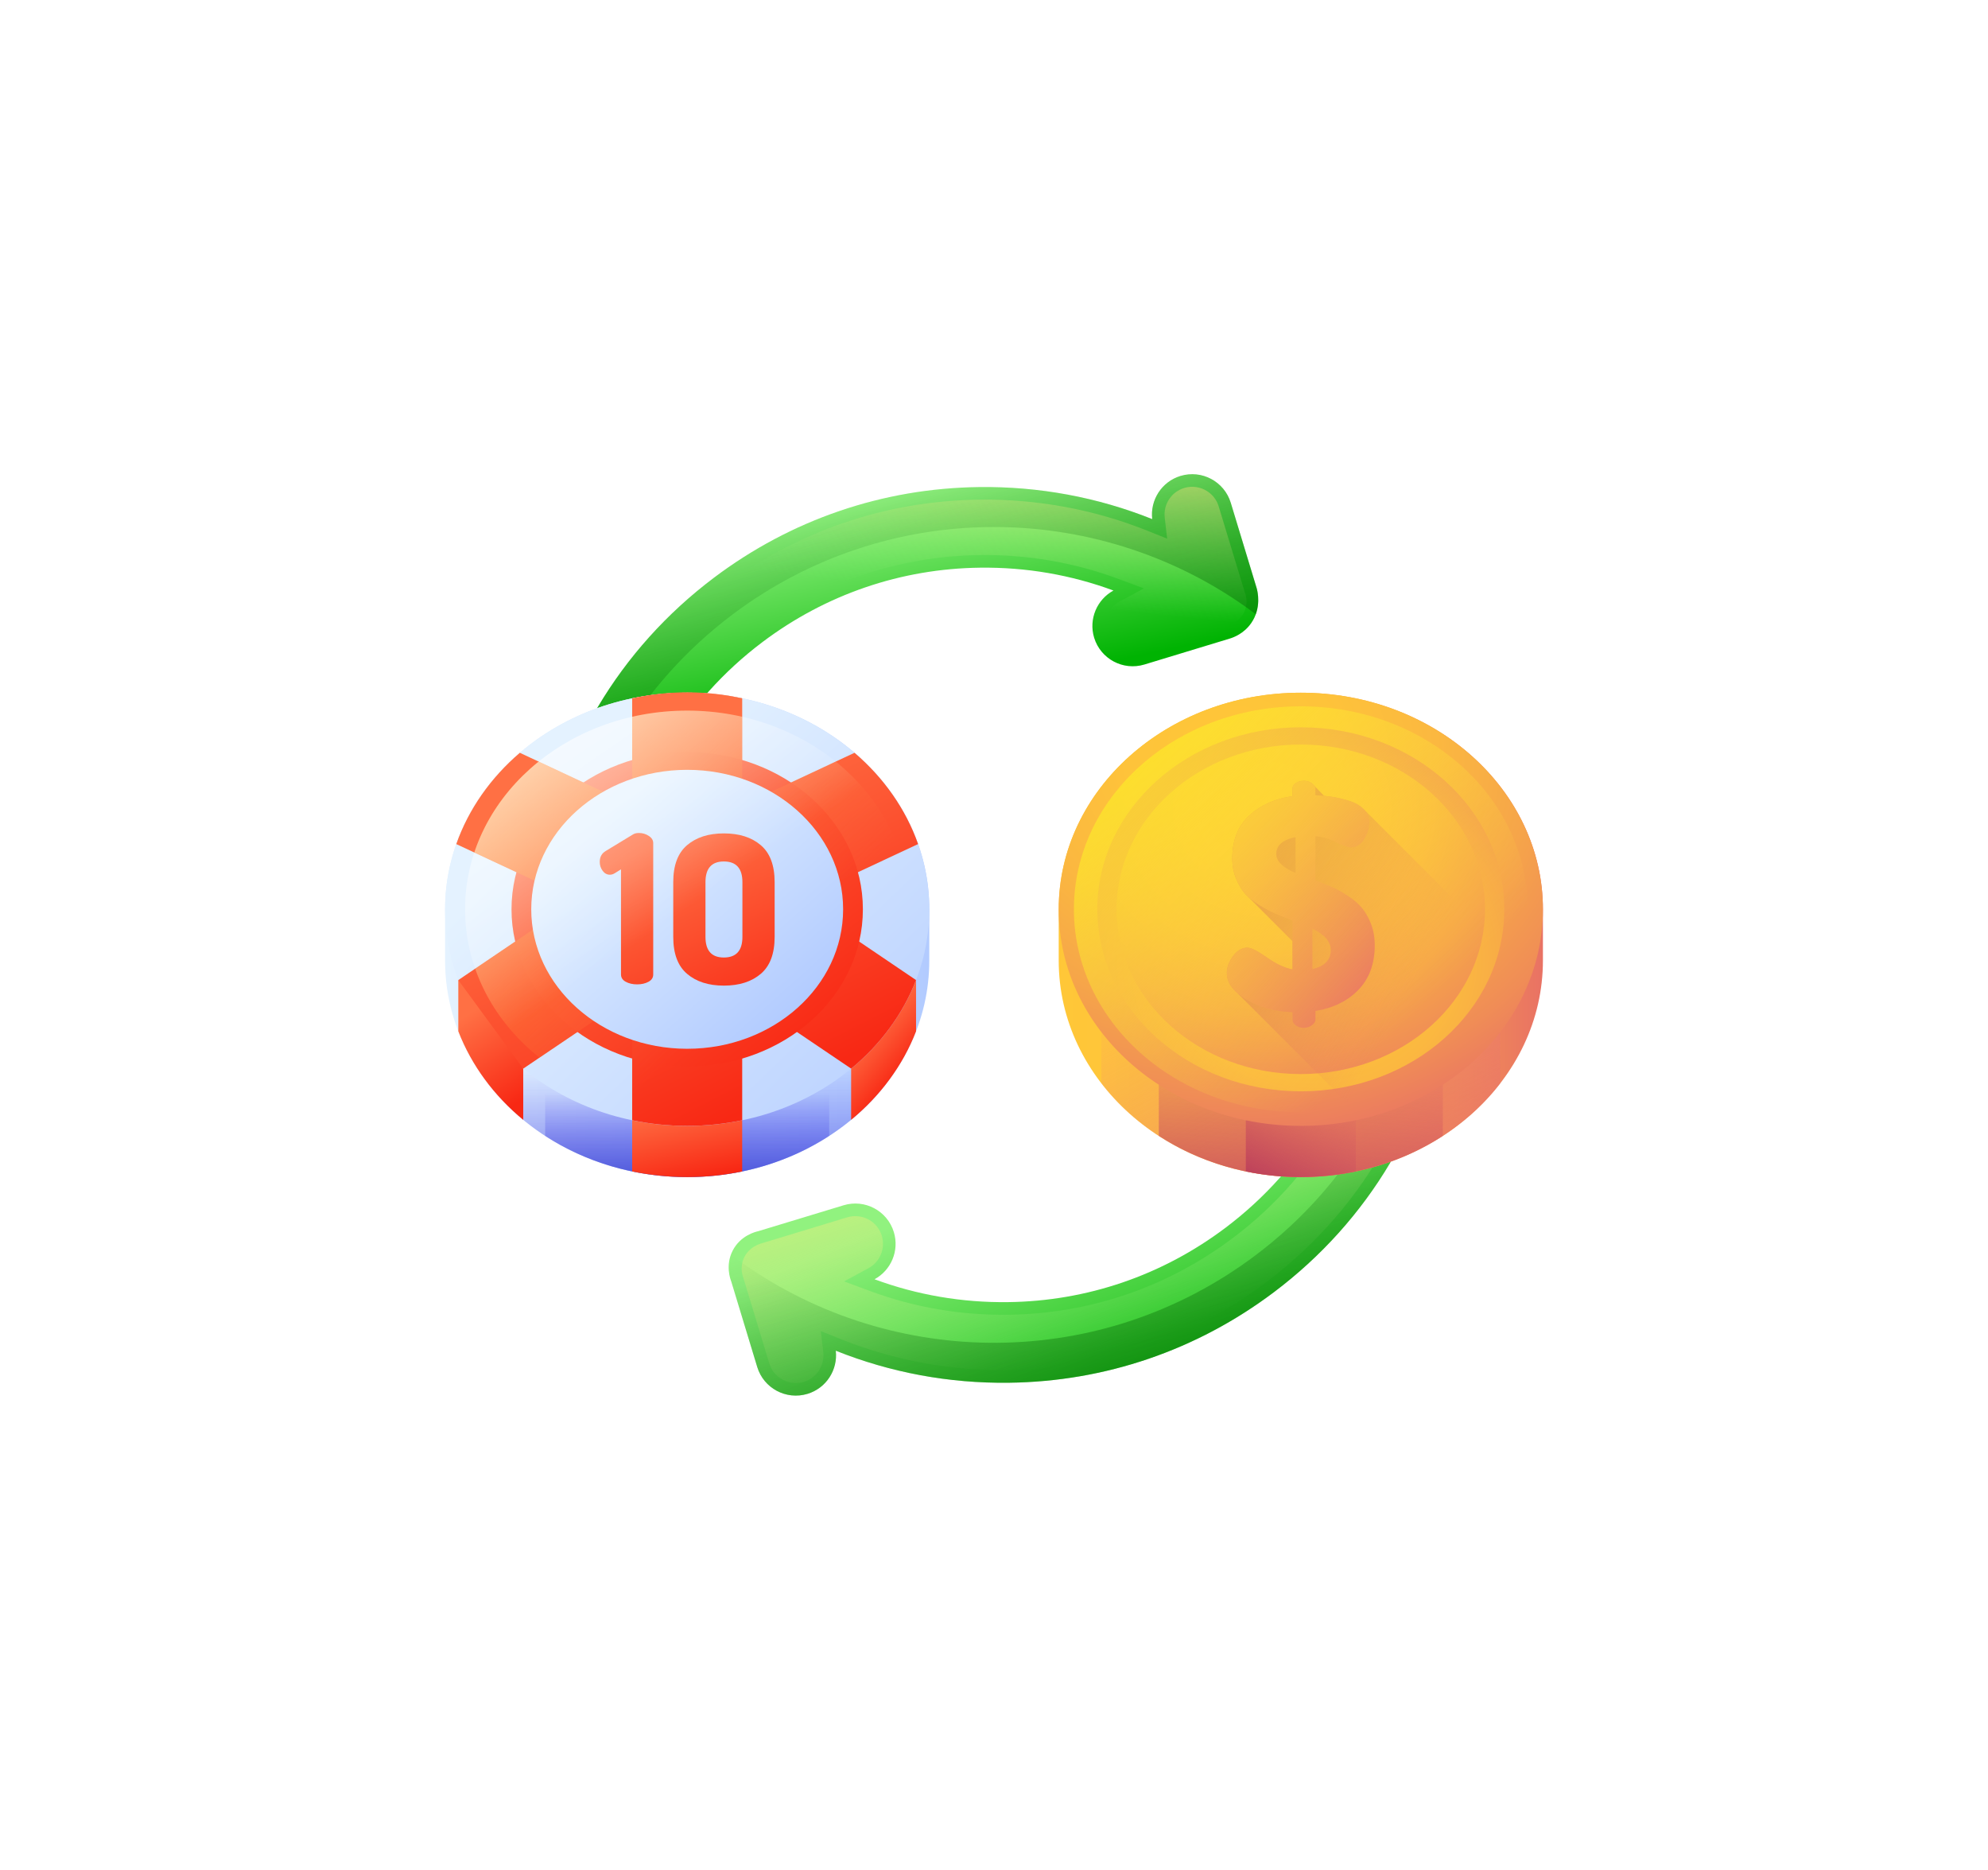 <svg width="67" height="63" viewBox="0 0 67 63" fill="none" xmlns="http://www.w3.org/2000/svg">
<g clip-path="url(#clip0)" filter="url(#filter0_d)">
<path d="M25.551 41.484L28.431 40.61C29.149 40.392 29.907 40.797 30.125 41.515C30.315 42.143 30.029 42.802 29.474 43.103C30.899 43.63 32.418 43.893 33.973 43.873C36.635 43.84 39.17 42.973 41.304 41.366C42.618 40.375 43.706 39.161 44.526 37.779C44.676 37.525 45.006 37.444 45.258 37.598L46.669 38.463C46.917 38.615 46.996 38.938 46.847 39.188C45.851 40.863 44.532 42.334 42.938 43.535C40.339 45.492 37.251 46.549 34.007 46.589C31.982 46.615 30.008 46.246 28.168 45.51C28.242 46.15 27.852 46.77 27.215 46.964C26.497 47.182 25.738 46.777 25.52 46.059L24.645 43.178C24.617 43.108 24.438 42.637 24.691 42.141C24.957 41.619 25.482 41.499 25.551 41.484Z" fill="url(#paint0_linear)"/>
<path d="M25.682 41.888L28.554 41.016C28.928 40.903 29.337 41.036 29.572 41.348C29.637 41.435 29.687 41.533 29.719 41.638C29.847 42.061 29.659 42.519 29.272 42.729L28.447 43.175L29.326 43.501C30.809 44.05 32.375 44.319 33.978 44.298C36.731 44.264 39.353 43.367 41.56 41.705C43.045 40.586 44.242 39.203 45.119 37.594L45.178 37.549L46.745 38.51C45.751 40.33 44.376 41.92 42.682 43.196C40.156 45.099 37.155 46.125 34.001 46.165C32.037 46.19 30.127 45.837 28.326 45.116L27.664 44.85L27.746 45.559C27.798 46.006 27.523 46.427 27.091 46.558C26.718 46.671 26.309 46.538 26.074 46.227C26.008 46.14 25.959 46.041 25.927 45.936L25.056 43.069C25.03 43.003 24.934 42.728 25.056 42.421C25.221 42.01 25.638 41.899 25.682 41.888Z" fill="url(#paint1_linear)"/>
<path d="M24.676 42.304C24.796 42.394 24.916 42.482 25.038 42.568C30.107 46.14 37.1 46.222 42.32 42.29C43.882 41.114 45.142 39.686 46.086 38.106L46.669 38.463C46.917 38.615 46.996 38.938 46.847 39.188C45.851 40.863 44.532 42.334 42.938 43.535C40.339 45.492 37.251 46.549 34.007 46.589C31.982 46.615 30.008 46.246 28.168 45.51C28.242 46.15 27.852 46.77 27.215 46.964C26.497 47.181 25.738 46.777 25.52 46.059L24.645 43.178C24.61 43.074 24.566 42.897 24.584 42.679C24.598 42.52 24.639 42.392 24.676 42.304Z" fill="url(#paint2_linear)"/>
<path d="M41.449 21.515L38.569 22.39C37.851 22.608 37.093 22.203 36.874 21.485C36.685 20.857 36.971 20.198 37.526 19.897C36.101 19.37 34.582 19.107 33.027 19.127C30.365 19.16 27.83 20.027 25.696 21.634C24.381 22.625 23.294 23.839 22.474 25.221C22.324 25.475 21.994 25.556 21.742 25.402L20.331 24.537C20.083 24.385 20.004 24.062 20.153 23.812C21.149 22.137 22.468 20.666 24.062 19.465C26.661 17.508 29.749 16.451 32.993 16.411C35.017 16.385 36.992 16.754 38.832 17.49C38.758 16.85 39.148 16.23 39.785 16.036C40.503 15.818 41.261 16.223 41.48 16.941L42.354 19.822C42.377 19.904 42.529 20.482 42.166 20.999C41.919 21.352 41.571 21.478 41.449 21.515Z" fill="url(#paint3_linear)"/>
<path d="M41.318 21.112L38.446 21.984C38.072 22.097 37.663 21.964 37.428 21.652C37.363 21.565 37.313 21.468 37.281 21.362C37.154 20.939 37.341 20.481 37.728 20.271L38.553 19.825L37.674 19.499C36.191 18.95 34.625 18.682 33.022 18.702C30.269 18.736 27.647 19.633 25.44 21.295C23.955 22.415 22.758 23.797 21.881 25.406L21.822 25.451L20.255 24.49C21.25 22.67 22.624 21.08 24.317 19.805C26.844 17.901 29.845 16.875 32.999 16.835C34.963 16.811 36.873 17.163 38.674 17.884L39.336 18.15L39.254 17.441C39.202 16.994 39.477 16.573 39.909 16.442C40.283 16.329 40.691 16.462 40.926 16.773C40.992 16.86 41.041 16.959 41.073 17.064L41.944 19.931C41.975 20.008 42.06 20.247 41.972 20.521C41.828 20.974 41.351 21.103 41.318 21.112Z" fill="url(#paint4_linear)"/>
<path d="M42.324 20.696C42.204 20.606 42.083 20.518 41.961 20.432C36.893 16.86 29.9 16.778 24.68 20.71C23.118 21.886 21.858 23.314 20.914 24.894L20.331 24.537C20.083 24.385 20.004 24.062 20.153 23.812C21.149 22.137 22.468 20.666 24.062 19.465C26.66 17.508 29.749 16.451 32.993 16.411C35.017 16.385 36.992 16.754 38.832 17.49C38.758 16.85 39.148 16.23 39.785 16.036C40.503 15.818 41.261 16.223 41.48 16.941L42.354 19.822C42.389 19.951 42.423 20.147 42.396 20.381C42.382 20.505 42.353 20.61 42.324 20.696Z" fill="url(#paint5_linear)"/>
<path d="M31.319 30.637C31.319 26.608 27.666 23.34 23.16 23.34C18.653 23.34 15 26.608 15 30.637V32.363C15 36.393 18.653 39.66 23.16 39.66C27.666 39.66 31.319 36.393 31.319 32.363C31.319 32.357 31.319 30.643 31.319 30.637Z" fill="url(#paint6_linear)"/>
<path d="M29.88 26.498C28.408 24.591 25.947 23.34 23.16 23.34C20.372 23.34 17.911 24.591 16.439 26.498V36.502C17.911 38.409 20.372 39.66 23.16 39.66C25.947 39.66 28.408 38.409 29.88 36.502V26.498Z" fill="url(#paint7_linear)"/>
<path d="M28.685 37.731C29.668 36.922 30.428 35.9 30.873 34.747V33.022L28.685 36.006V37.731Z" fill="url(#paint8_linear)"/>
<path d="M18.373 38.273C19.718 39.145 21.371 39.66 23.159 39.66C24.948 39.66 26.601 39.145 27.945 38.273V24.727C26.601 23.855 24.948 23.34 23.159 23.34C21.371 23.34 19.718 23.855 18.373 24.727V38.273Z" fill="url(#paint9_linear)"/>
<path d="M21.306 39.47C21.901 39.594 22.522 39.66 23.16 39.66C23.797 39.66 24.418 39.594 25.013 39.47V23.53C24.418 23.406 23.797 23.34 23.16 23.34C22.522 23.34 21.901 23.406 21.306 23.53V39.47Z" fill="url(#paint10_linear)"/>
<path d="M23.16 37.935C27.666 37.935 31.319 34.668 31.319 30.637C31.319 26.608 27.666 23.34 23.16 23.34C18.653 23.34 15 26.608 15 30.637C15 34.668 18.653 37.935 23.16 37.935Z" fill="url(#paint11_linear)"/>
<path d="M21.306 23.53L21.306 27.135L17.52 25.364C16.541 26.202 15.795 27.256 15.377 28.44L19.425 30.33L15.446 33.022C15.892 34.175 16.651 35.197 17.634 36.006L21.306 33.525V37.745C21.901 37.869 22.522 37.934 23.16 37.934C23.797 37.934 24.418 37.869 25.014 37.745V33.525L28.686 36.006C29.668 35.197 30.428 34.175 30.873 33.022L26.895 30.33L30.942 28.44C30.525 27.256 29.779 26.202 28.799 25.364L25.014 27.135V23.53H25.013C24.528 23.422 23.907 23.329 23.184 23.327C22.439 23.325 21.801 23.42 21.306 23.53Z" fill="url(#paint12_linear)"/>
<path d="M23.16 35.932C26.43 35.932 29.081 33.562 29.081 30.637C29.081 27.713 26.43 25.342 23.16 25.342C19.89 25.342 17.239 27.713 17.239 30.637C17.239 33.562 19.89 35.932 23.16 35.932Z" fill="url(#paint13_linear)"/>
<path d="M28.166 25.66L25.014 27.135V24.15C24.421 24.015 23.799 23.943 23.16 23.943C22.52 23.943 21.899 24.015 21.306 24.15V27.135L18.154 25.66C17.143 26.473 16.382 27.529 15.984 28.724L19.424 30.33L16.014 32.638C16.423 33.808 17.182 34.84 18.181 35.636L21.306 33.525V37.125C21.899 37.26 22.52 37.332 23.16 37.332C23.8 37.332 24.421 37.26 25.014 37.125V33.525L28.139 35.636C29.138 34.84 29.897 33.808 30.306 32.638L26.895 30.33L30.335 28.724C29.937 27.529 29.176 26.473 28.166 25.66Z" fill="url(#paint14_linear)"/>
<path d="M23.16 35.337C26.062 35.337 28.415 33.233 28.415 30.637C28.415 28.042 26.062 25.938 23.16 25.938C20.257 25.938 17.904 28.042 17.904 30.637C17.904 33.233 20.257 35.337 23.16 35.337Z" fill="url(#paint15_linear)"/>
<path d="M15.446 34.747C15.892 35.9 16.651 36.922 17.634 37.731V36.006L15.446 33.022V34.747Z" fill="url(#paint16_linear)"/>
<path d="M20.213 29.041C20.213 28.873 20.28 28.751 20.415 28.672L21.333 28.115C21.384 28.082 21.451 28.066 21.535 28.066C21.655 28.066 21.766 28.099 21.865 28.164C21.965 28.229 22.015 28.31 22.015 28.407V32.833C22.015 32.94 21.962 33.022 21.855 33.08C21.748 33.138 21.621 33.167 21.472 33.167C21.324 33.167 21.196 33.138 21.09 33.08C20.983 33.022 20.929 32.94 20.929 32.833V29.291L20.728 29.416C20.672 29.453 20.614 29.472 20.554 29.472C20.456 29.472 20.375 29.428 20.31 29.34C20.245 29.252 20.213 29.152 20.213 29.041Z" fill="url(#paint17_linear)"/>
<path d="M22.69 31.567V29.722C22.69 29.156 22.845 28.741 23.156 28.477C23.467 28.212 23.88 28.08 24.395 28.08C24.914 28.08 25.33 28.212 25.64 28.477C25.951 28.741 26.107 29.156 26.107 29.722V31.567C26.107 32.133 25.951 32.548 25.64 32.812C25.33 33.077 24.914 33.209 24.395 33.209C23.88 33.209 23.467 33.077 23.156 32.812C22.845 32.548 22.69 32.133 22.69 31.567ZM23.776 31.567C23.776 32.03 23.982 32.262 24.395 32.262C24.812 32.262 25.021 32.03 25.021 31.567V29.722C25.021 29.259 24.812 29.026 24.395 29.026C23.982 29.026 23.776 29.259 23.776 29.722V31.567Z" fill="url(#paint18_linear)"/>
<path d="M23.16 37.332C27.294 37.332 30.646 34.335 30.646 30.637C30.646 26.94 27.294 23.943 23.16 23.943C19.025 23.943 15.674 26.94 15.674 30.637C15.674 34.335 19.025 37.332 23.16 37.332Z" fill="url(#paint19_linear)"/>
<path d="M52 30.637C52 26.608 48.347 23.34 43.84 23.34C39.334 23.34 35.681 26.608 35.681 30.637V32.363C35.681 36.393 39.334 39.66 43.84 39.66C48.347 39.66 52 36.393 52 32.363C52 32.357 52 30.643 52 30.637Z" fill="url(#paint20_linear)"/>
<path d="M50.56 26.498C49.089 24.591 46.628 23.34 43.84 23.34C41.053 23.34 38.592 24.591 37.12 26.498V36.502C38.592 38.409 41.053 39.66 43.84 39.66C46.628 39.66 49.089 38.409 50.56 36.502V26.498Z" fill="url(#paint21_linear)"/>
<path d="M39.055 38.273C40.399 39.145 42.053 39.66 43.841 39.66C45.629 39.66 47.282 39.145 48.627 38.273V24.727C47.282 23.855 45.629 23.34 43.841 23.34C42.053 23.34 40.399 23.855 39.055 24.727V38.273Z" fill="url(#paint22_linear)"/>
<path d="M41.987 39.47C42.582 39.594 43.203 39.66 43.84 39.66C44.478 39.66 45.099 39.594 45.694 39.47V23.53C45.099 23.406 44.478 23.34 43.84 23.34C43.203 23.34 42.582 23.406 41.987 23.53V39.47Z" fill="url(#paint23_linear)"/>
<path d="M43.84 37.935C48.347 37.935 52 34.668 52 30.637C52 26.608 48.347 23.34 43.84 23.34C39.334 23.34 35.681 26.608 35.681 30.637C35.681 34.668 39.334 37.935 43.84 37.935Z" fill="url(#paint24_radial)"/>
<path d="M43.84 36.77C47.628 36.77 50.698 34.024 50.698 30.637C50.698 27.25 47.628 24.505 43.84 24.505C40.053 24.505 36.983 27.25 36.983 30.637C36.983 34.024 40.053 36.77 43.84 36.77Z" fill="url(#paint25_radial)"/>
<path d="M43.84 36.189C47.269 36.189 50.048 33.704 50.048 30.637C50.048 27.571 47.269 25.086 43.84 25.086C40.412 25.086 37.632 27.571 37.632 30.637C37.632 33.704 40.412 36.189 43.84 36.189Z" fill="url(#paint26_radial)"/>
<path d="M51.599 32.902L45.962 27.266C45.837 27.14 45.673 27.046 45.469 26.983C45.267 26.921 45.074 26.875 44.891 26.847C44.803 26.834 44.714 26.823 44.624 26.814C44.623 26.814 44.623 26.814 44.622 26.813L44.211 26.387C44.13 26.334 44.041 26.308 43.947 26.308C43.839 26.308 43.747 26.333 43.673 26.383C43.598 26.433 43.561 26.493 43.561 26.562V26.825C42.972 26.908 42.487 27.126 42.104 27.478C41.722 27.83 41.531 28.313 41.531 28.927C41.531 29.177 41.575 29.406 41.663 29.612C41.751 29.819 41.852 29.988 41.967 30.119L43.561 31.715V32.662C43.297 32.615 43.009 32.481 42.698 32.261C42.387 32.042 42.167 31.931 42.038 31.931C41.856 31.931 41.695 32.026 41.556 32.216C41.417 32.405 41.348 32.595 41.348 32.784C41.348 33.031 41.469 33.259 41.711 33.468L45.934 37.691C48.61 37.058 50.746 35.24 51.599 32.902Z" fill="url(#paint27_linear)"/>
<path d="M46.206 31.13C46.121 30.913 46.019 30.734 45.901 30.592C45.782 30.45 45.625 30.314 45.429 30.186C45.233 30.057 45.057 29.959 44.901 29.891C44.745 29.824 44.556 29.746 44.333 29.658V28.176C44.576 28.196 44.811 28.264 45.038 28.379C45.265 28.494 45.425 28.551 45.52 28.551C45.717 28.551 45.87 28.455 45.982 28.262C46.094 28.07 46.15 27.884 46.15 27.705C46.15 27.538 46.087 27.391 45.962 27.266C45.837 27.14 45.673 27.046 45.469 26.983C45.267 26.921 45.074 26.875 44.891 26.847C44.708 26.819 44.522 26.802 44.333 26.795V26.561C44.333 26.498 44.292 26.441 44.211 26.387C44.13 26.334 44.041 26.308 43.947 26.308C43.839 26.308 43.747 26.333 43.673 26.383C43.598 26.433 43.561 26.493 43.561 26.562V26.825C42.972 26.908 42.487 27.126 42.104 27.478C41.722 27.83 41.531 28.313 41.531 28.927C41.531 29.177 41.575 29.406 41.663 29.612C41.751 29.819 41.852 29.988 41.967 30.119C42.082 30.252 42.245 30.38 42.455 30.505C42.664 30.631 42.84 30.724 42.983 30.785C43.125 30.845 43.317 30.923 43.561 31.018V32.662C43.297 32.615 43.009 32.481 42.698 32.261C42.387 32.042 42.167 31.931 42.038 31.931C41.856 31.931 41.695 32.026 41.556 32.216C41.417 32.405 41.348 32.595 41.348 32.784C41.348 33.116 41.566 33.414 42.003 33.678C42.439 33.941 42.959 34.084 43.561 34.104V34.358C43.561 34.432 43.598 34.496 43.673 34.55C43.747 34.604 43.839 34.632 43.947 34.632C44.041 34.632 44.13 34.603 44.211 34.545C44.292 34.488 44.333 34.425 44.333 34.358V34.063C44.942 33.962 45.427 33.721 45.789 33.343C46.151 32.964 46.332 32.466 46.332 31.85C46.332 31.586 46.29 31.346 46.206 31.13ZM43.663 29.414C43.23 29.231 43.013 29.018 43.013 28.775C43.013 28.484 43.23 28.294 43.663 28.206V29.414ZM44.231 32.652V31.292C44.644 31.488 44.85 31.729 44.85 32.013C44.85 32.344 44.644 32.558 44.231 32.652Z" fill="url(#paint28_linear)"/>
<path d="M43.84 37.477C48.064 37.477 51.488 34.415 51.488 30.637C51.488 26.86 48.064 23.798 43.84 23.798C39.617 23.798 36.193 26.86 36.193 30.637C36.193 34.415 39.617 37.477 43.84 37.477Z" fill="url(#paint29_linear)"/>
</g>
<defs>
<filter id="filter0_d" x="0" y="-2" width="67" height="67" filterUnits="userSpaceOnUse" color-interpolation-filters="sRGB">
<feFlood flood-opacity="0" result="BackgroundImageFix"/>
<feColorMatrix in="SourceAlpha" type="matrix" values="0 0 0 0 0 0 0 0 0 0 0 0 0 0 0 0 0 0 127 0" result="hardAlpha"/>
<feOffset/>
<feGaussianBlur stdDeviation="7.5"/>
<feColorMatrix type="matrix" values="0 0 0 0 1 0 0 0 0 0.824 0 0 0 0 0 0 0 0 0.2 0"/>
<feBlend mode="normal" in2="BackgroundImageFix" result="effect1_dropShadow"/>
<feBlend mode="normal" in="SourceGraphic" in2="effect1_dropShadow" result="shape"/>
</filter>
<linearGradient id="paint0_linear" x1="34.975" y1="39.336" x2="38.599" y2="48.388" gradientUnits="userSpaceOnUse">
<stop stop-color="#91F27F"/>
<stop offset="1" stop-color="#00B302"/>
</linearGradient>
<linearGradient id="paint1_linear" x1="37.349" y1="45.577" x2="34.048" y2="34.686" gradientUnits="userSpaceOnUse">
<stop stop-color="#91F27F" stop-opacity="0"/>
<stop offset="1" stop-color="#FFED82"/>
</linearGradient>
<linearGradient id="paint2_linear" x1="35.334" y1="39.388" x2="39.703" y2="55.246" gradientUnits="userSpaceOnUse">
<stop stop-color="#005A01" stop-opacity="0"/>
<stop offset="1" stop-color="#005A01"/>
</linearGradient>
<linearGradient id="paint3_linear" x1="30.14" y1="16.811" x2="31.538" y2="23.521" gradientUnits="userSpaceOnUse">
<stop stop-color="#91F27F"/>
<stop offset="1" stop-color="#00B302"/>
</linearGradient>
<linearGradient id="paint4_linear" x1="31.395" y1="19.919" x2="32.046" y2="13.751" gradientUnits="userSpaceOnUse">
<stop stop-color="#91F27F" stop-opacity="0"/>
<stop offset="1" stop-color="#FFED82"/>
</linearGradient>
<linearGradient id="paint5_linear" x1="29.321" y1="15.743" x2="35.355" y2="35.641" gradientUnits="userSpaceOnUse">
<stop stop-color="#005A01" stop-opacity="0"/>
<stop offset="1" stop-color="#005A01"/>
</linearGradient>
<linearGradient id="paint6_linear" x1="15" y1="31.5" x2="31.319" y2="31.5" gradientUnits="userSpaceOnUse">
<stop stop-color="#E4F2FF"/>
<stop offset="1" stop-color="#B2CBFF"/>
</linearGradient>
<linearGradient id="paint7_linear" x1="23.16" y1="36.015" x2="23.16" y2="42.137" gradientUnits="userSpaceOnUse">
<stop stop-color="#3F3CED" stop-opacity="0"/>
<stop offset="0.28" stop-color="#3C3DE4" stop-opacity="0.28"/>
<stop offset="0.731" stop-color="#3541CC" stop-opacity="0.731"/>
<stop offset="1" stop-color="#2F43BB"/>
</linearGradient>
<linearGradient id="paint8_linear" x1="29.054" y1="34.754" x2="30.531" y2="36.022" gradientUnits="userSpaceOnUse">
<stop stop-color="#FF7044"/>
<stop offset="1" stop-color="#F82814"/>
</linearGradient>
<linearGradient id="paint9_linear" x1="23.159" y1="36.812" x2="23.159" y2="41.596" gradientUnits="userSpaceOnUse">
<stop stop-color="#3F3CED" stop-opacity="0"/>
<stop offset="0.28" stop-color="#3C3DE4" stop-opacity="0.28"/>
<stop offset="0.731" stop-color="#3541CC" stop-opacity="0.731"/>
<stop offset="1" stop-color="#2F43BB"/>
</linearGradient>
<linearGradient id="paint10_linear" x1="24.301" y1="36.864" x2="24.843" y2="39.413" gradientUnits="userSpaceOnUse">
<stop stop-color="#FF7044"/>
<stop offset="1" stop-color="#F82814"/>
</linearGradient>
<linearGradient id="paint11_linear" x1="19.511" y1="26.833" x2="31.74" y2="39.584" gradientUnits="userSpaceOnUse">
<stop stop-color="#E4F2FF"/>
<stop offset="1" stop-color="#B2CBFF"/>
</linearGradient>
<linearGradient id="paint12_linear" x1="21.259" y1="26.909" x2="26.297" y2="36.793" gradientUnits="userSpaceOnUse">
<stop stop-color="#FF7044"/>
<stop offset="1" stop-color="#F82814"/>
</linearGradient>
<linearGradient id="paint13_linear" x1="20.111" y1="26.709" x2="27.001" y2="35.586" gradientUnits="userSpaceOnUse">
<stop stop-color="#FF7044"/>
<stop offset="1" stop-color="#F82814"/>
</linearGradient>
<linearGradient id="paint14_linear" x1="25.419" y1="32.96" x2="15.952" y2="23.229" gradientUnits="userSpaceOnUse">
<stop stop-color="#FF7044" stop-opacity="0"/>
<stop offset="1" stop-color="#FFA325"/>
</linearGradient>
<linearGradient id="paint15_linear" x1="20.424" y1="27.569" x2="26.51" y2="34.395" gradientUnits="userSpaceOnUse">
<stop stop-color="#E4F2FF"/>
<stop offset="1" stop-color="#B2CBFF"/>
</linearGradient>
<linearGradient id="paint16_linear" x1="15.714" y1="34.213" x2="17.555" y2="37.089" gradientUnits="userSpaceOnUse">
<stop stop-color="#FF7044"/>
<stop offset="1" stop-color="#F82814"/>
</linearGradient>
<linearGradient id="paint17_linear" x1="20.768" y1="29.077" x2="23.748" y2="35.615" gradientUnits="userSpaceOnUse">
<stop stop-color="#FF7044"/>
<stop offset="1" stop-color="#F82814"/>
</linearGradient>
<linearGradient id="paint18_linear" x1="23.182" y1="27.977" x2="26.163" y2="34.514" gradientUnits="userSpaceOnUse">
<stop stop-color="#FF7044"/>
<stop offset="1" stop-color="#F82814"/>
</linearGradient>
<linearGradient id="paint19_linear" x1="23.139" y1="30.607" x2="16.43" y2="20.848" gradientUnits="userSpaceOnUse">
<stop stop-color="white" stop-opacity="0"/>
<stop offset="1" stop-color="white"/>
</linearGradient>
<linearGradient id="paint20_linear" x1="35.681" y1="31.5" x2="52" y2="31.5" gradientUnits="userSpaceOnUse">
<stop stop-color="#FFC738"/>
<stop offset="0.234" stop-color="#FEC33A"/>
<stop offset="0.445" stop-color="#FBB840"/>
<stop offset="0.647" stop-color="#F6A649"/>
<stop offset="0.843" stop-color="#F08D56"/>
<stop offset="1" stop-color="#E97264"/>
</linearGradient>
<linearGradient id="paint21_linear" x1="43.064" y1="30.006" x2="49.77" y2="42.904" gradientUnits="userSpaceOnUse">
<stop stop-color="#FCA17A" stop-opacity="0"/>
<stop offset="0.152" stop-color="#F69373" stop-opacity="0.152"/>
<stop offset="0.416" stop-color="#EF816B" stop-opacity="0.416"/>
<stop offset="0.693" stop-color="#EA7666" stop-opacity="0.693"/>
<stop offset="1" stop-color="#E97264"/>
</linearGradient>
<linearGradient id="paint22_linear" x1="43.59" y1="34.046" x2="42.797" y2="42.081" gradientUnits="userSpaceOnUse">
<stop stop-color="#E97264" stop-opacity="0"/>
<stop offset="1" stop-color="#B53759"/>
</linearGradient>
<linearGradient id="paint23_linear" x1="42.224" y1="34.456" x2="39.776" y2="38.934" gradientUnits="userSpaceOnUse">
<stop stop-color="#E97264" stop-opacity="0"/>
<stop offset="1" stop-color="#B53759"/>
</linearGradient>
<radialGradient id="paint24_radial" cx="0" cy="0" r="1" gradientUnits="userSpaceOnUse" gradientTransform="translate(41.562 25.359) scale(15.384 13.754)">
<stop stop-color="#FFC738"/>
<stop offset="0.234" stop-color="#FEC33A"/>
<stop offset="0.445" stop-color="#FBB840"/>
<stop offset="0.647" stop-color="#F6A649"/>
<stop offset="0.843" stop-color="#F08D56"/>
<stop offset="1" stop-color="#E97264"/>
</radialGradient>
<radialGradient id="paint25_radial" cx="0" cy="0" r="1" gradientUnits="userSpaceOnUse" gradientTransform="translate(44.371 32.33) rotate(180) scale(10.732 9.595)">
<stop stop-color="#FFC738"/>
<stop offset="0.234" stop-color="#FEC33A"/>
<stop offset="0.445" stop-color="#FBB840"/>
<stop offset="0.647" stop-color="#F6A649"/>
<stop offset="0.843" stop-color="#F08D56"/>
<stop offset="1" stop-color="#E97264"/>
</radialGradient>
<radialGradient id="paint26_radial" cx="0" cy="0" r="1" gradientUnits="userSpaceOnUse" gradientTransform="translate(42.784 27.243) scale(12.083 10.802)">
<stop stop-color="#FFC738"/>
<stop offset="0.234" stop-color="#FEC33A"/>
<stop offset="0.445" stop-color="#FBB840"/>
<stop offset="0.647" stop-color="#F6A649"/>
<stop offset="0.843" stop-color="#F08D56"/>
<stop offset="1" stop-color="#E97264"/>
</radialGradient>
<linearGradient id="paint27_linear" x1="47.505" y1="33.3" x2="37.532" y2="27.886" gradientUnits="userSpaceOnUse">
<stop stop-color="#E97264" stop-opacity="0"/>
<stop offset="1" stop-color="#B53759"/>
</linearGradient>
<linearGradient id="paint28_linear" x1="38.476" y1="26.157" x2="46.589" y2="32.524" gradientUnits="userSpaceOnUse">
<stop stop-color="#FFC738"/>
<stop offset="0.188" stop-color="#FDBF3C"/>
<stop offset="0.484" stop-color="#F7A848"/>
<stop offset="0.849" stop-color="#ED835B"/>
<stop offset="1" stop-color="#E97264"/>
</linearGradient>
<linearGradient id="paint29_linear" x1="47.454" y1="34.427" x2="35.882" y2="22.292" gradientUnits="userSpaceOnUse">
<stop stop-color="#FFD945" stop-opacity="0"/>
<stop offset="1" stop-color="#FBED21"/>
</linearGradient>
<clipPath id="clip0">
<rect width="37" height="37" fill="white" transform="translate(15 13)"/>
</clipPath>
</defs>
</svg>
